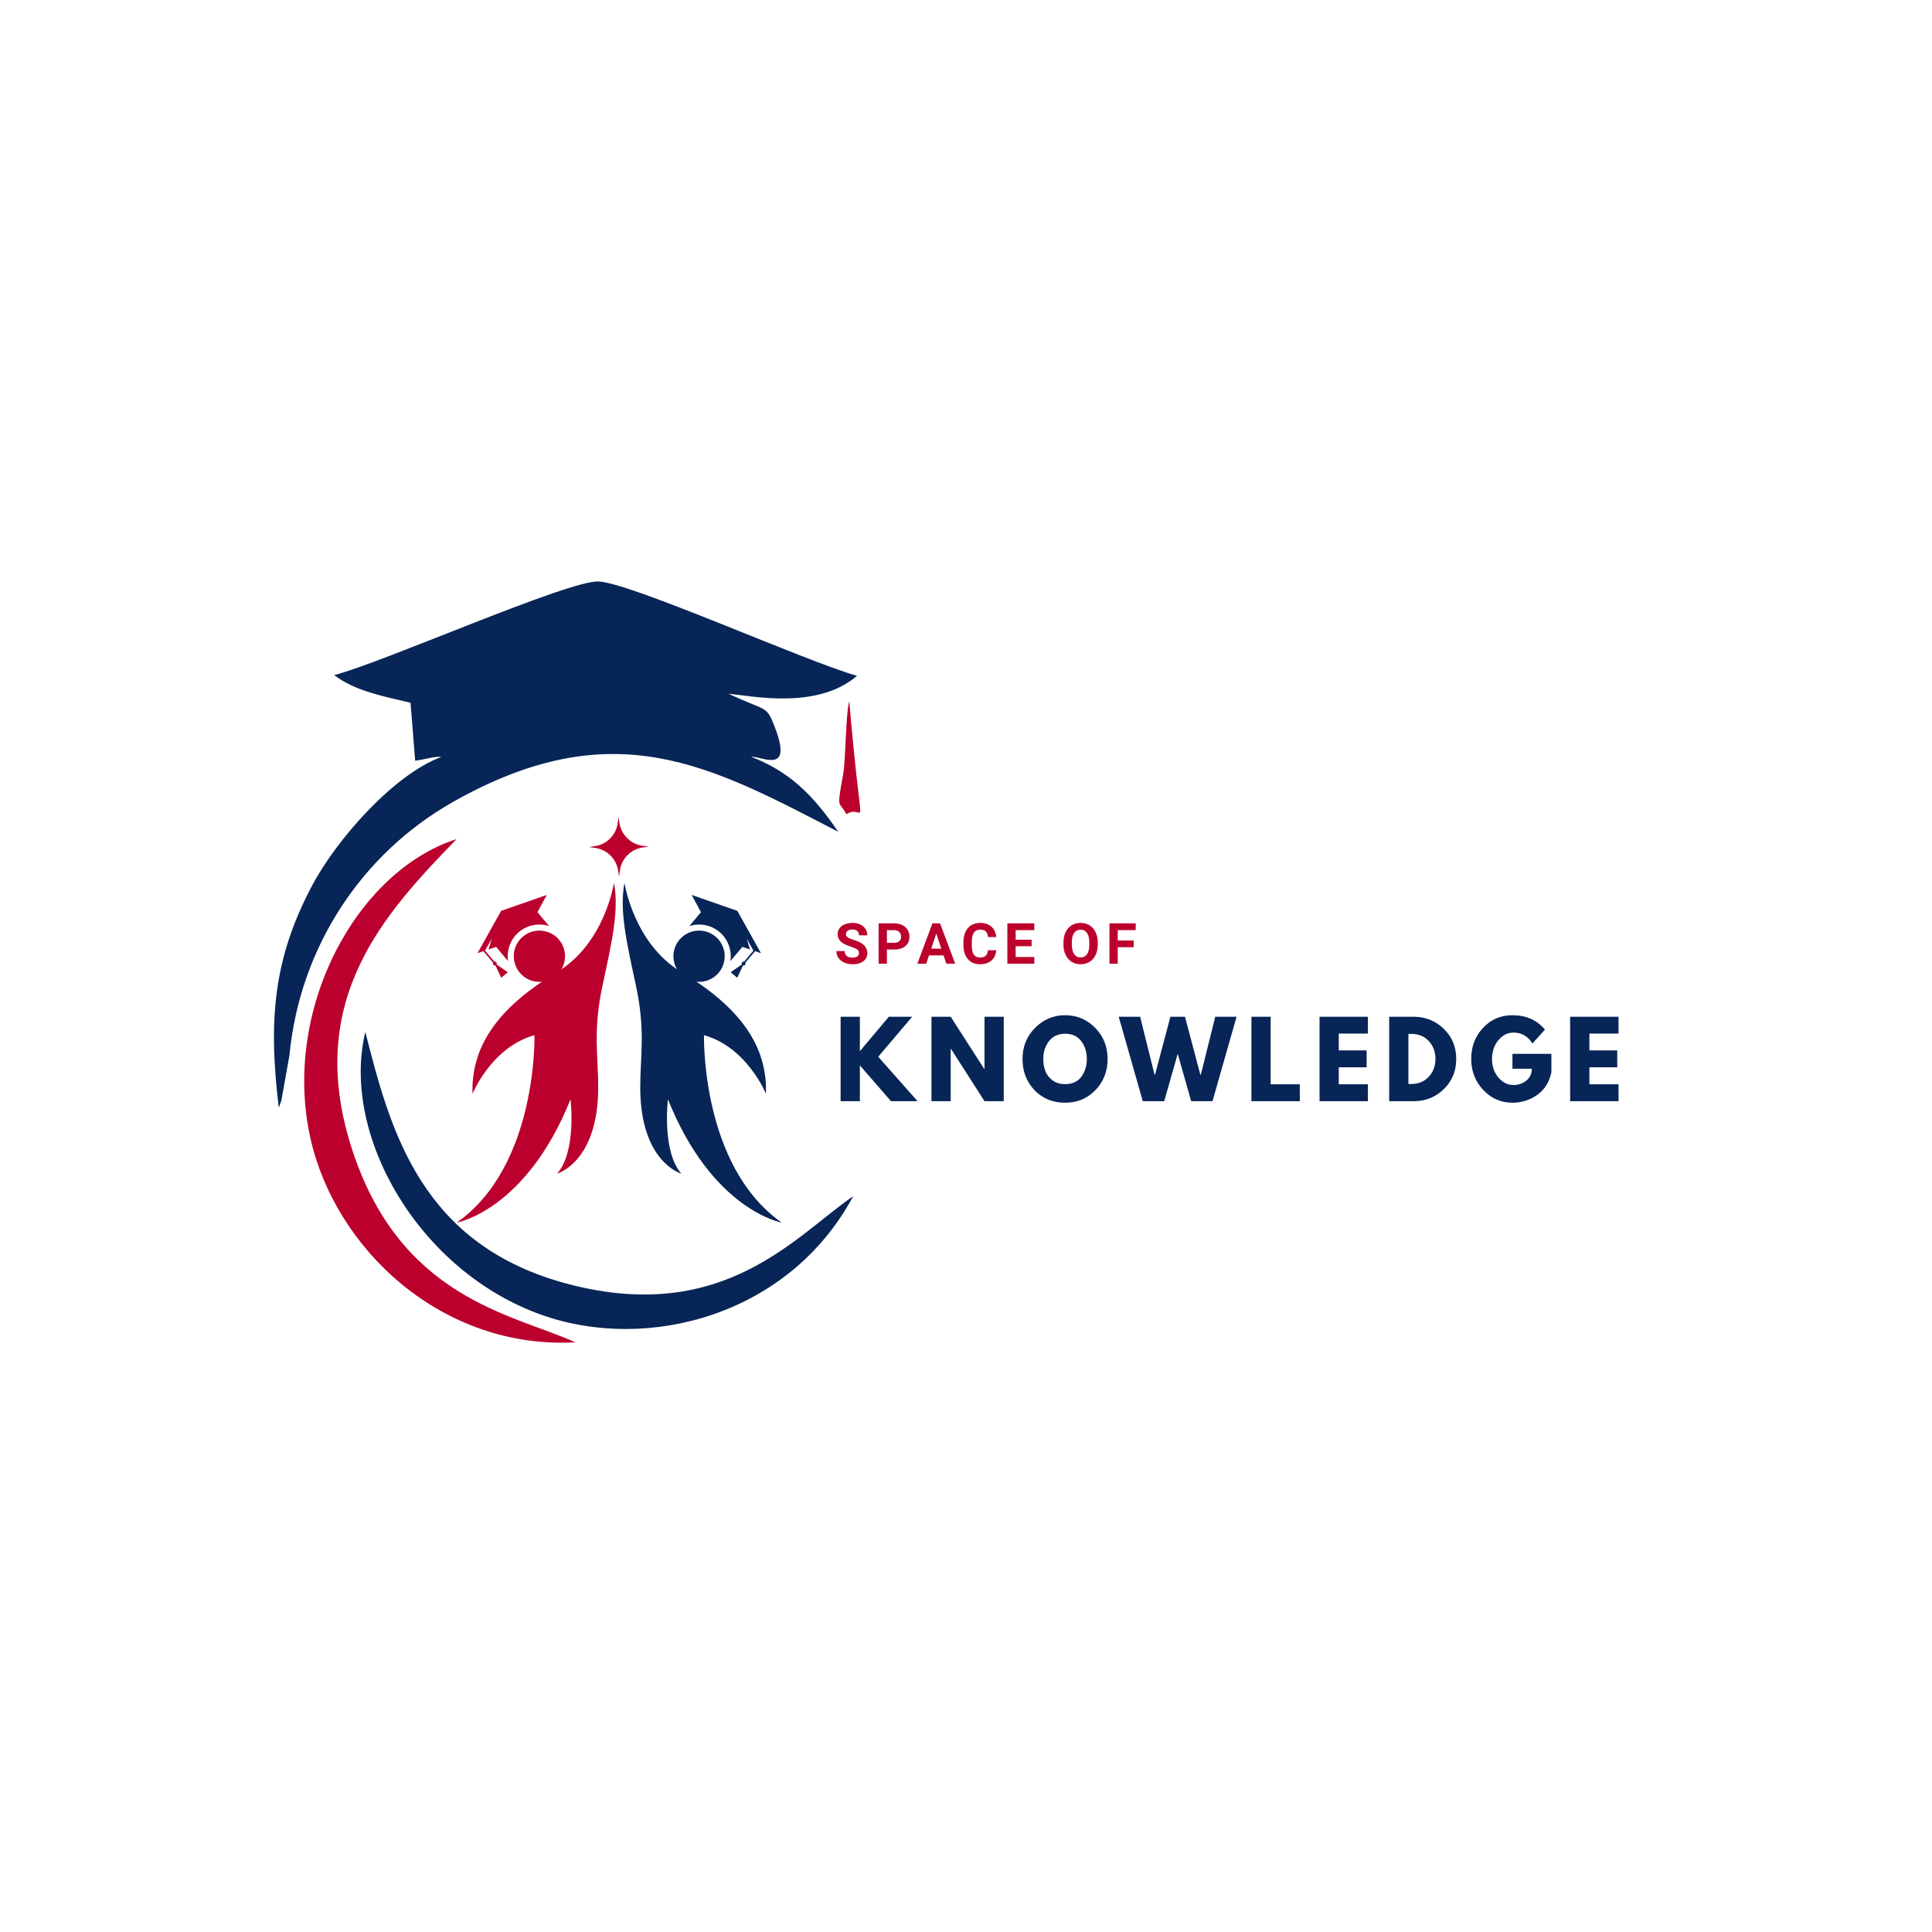 <svg xmlns="http://www.w3.org/2000/svg" xmlns:xlink="http://www.w3.org/1999/xlink" width="500" zoomAndPan="magnify" viewBox="0 0 375 375" height="500" preserveAspectRatio="xMidYMid meet" version="1.0"><defs><g/><clipPath id="1cf8c45870"><path d="M 53 112.5 L 167 112.5 L 167 215 L 53 215 Z M 53 112.5 " clip-rule="nonzero"/></clipPath><clipPath id="63dacb606f"><path d="M 120.82 171.266 L 151.645 171.266 L 151.645 237.312 L 120.82 237.312 Z M 120.82 171.266 " clip-rule="nonzero"/></clipPath><clipPath id="55e8cce235"><path d="M 88.645 171 L 120 171 L 120 237.324 L 88.645 237.324 Z M 88.645 171 " clip-rule="nonzero"/></clipPath><clipPath id="72cd6c076b"><path d="M 114 158.574 L 126 158.574 L 126 171 L 114 171 Z M 114 158.574 " clip-rule="nonzero"/></clipPath></defs><g clip-path="url(#1cf8c45870)"><path fill="#072556" d="M 64.859 131.043 C 68.977 134.16 74.574 135.184 79.684 136.406 L 80.586 147.656 C 83.109 147.309 84.141 146.793 85.684 146.918 C 76.383 150.332 65.301 163.008 60.609 171.828 C 53.168 185.832 52.004 197.762 54.113 215 C 54.309 214.633 54.512 213.633 54.574 213.832 L 56.184 204.828 C 58.152 184.098 70.039 165.711 88.102 155.555 C 119.238 138.047 137.98 148.664 162.707 161.453 C 157.875 154.41 153.387 149.828 145.77 146.875 C 147.953 146.77 154.125 150.57 150.258 140.789 C 148.711 136.875 148.766 138.109 141.41 134.656 C 145.855 135.047 158.566 137.848 166.344 131.18 C 156.344 128.359 122.875 113.281 116.246 112.863 C 110.535 112.5 74.316 128.613 64.859 131.043 Z M 64.859 131.043 " fill-opacity="1" fill-rule="evenodd"/></g><path fill="#bc002d" d="M 111.684 260.547 C 99.406 255.004 77.449 252.078 68.129 222.434 C 59.113 193.762 74.922 177.043 88.621 162.867 C 69.16 169.125 54.707 195.914 60.238 220.867 C 64.977 242.234 85.574 261.949 111.684 260.547 Z M 111.684 260.547 " fill-opacity="1" fill-rule="evenodd"/><path fill="#bc002d" d="M 164.285 158.039 C 167.078 156.238 167.441 160.719 166.516 152.996 C 166.121 149.711 165.121 140.035 164.863 136.117 C 164.141 138.152 164.168 147.434 163.66 150.246 C 162.363 157.422 162.816 155.312 164.285 158.039 Z M 164.285 158.039 " fill-opacity="1" fill-rule="evenodd"/><path fill="#072556" d="M 165.609 232.176 C 154.535 239.762 140.637 257.02 110.691 249.336 C 81.727 241.902 75.793 219.527 70.91 200.301 C 66.094 220.277 81.258 246.816 105.266 255.266 C 125.82 262.5 153.223 255.277 165.609 232.176 Z M 165.609 232.176 " fill-opacity="1" fill-rule="evenodd"/><path fill="#072556" d="M 138.887 181.793 C 140.992 183.562 141.262 186.699 139.496 188.805 C 137.727 190.91 134.59 191.18 132.484 189.414 C 130.383 187.645 130.109 184.508 131.879 182.402 C 133.645 180.301 136.781 180.027 138.887 181.793 " fill-opacity="1" fill-rule="nonzero"/><path fill="#072556" d="M 144.676 186.859 C 144.738 186.988 144.723 187.145 144.625 187.262 C 144.527 187.379 144.371 187.422 144.234 187.383 L 144.199 187.426 L 143.102 189.785 L 141.824 188.711 L 143.961 187.223 L 143.996 187.184 C 143.934 187.051 143.949 186.895 144.047 186.777 C 144.145 186.66 144.297 186.617 144.438 186.656 L 146.234 184.516 L 144.941 182.199 L 145.566 184.289 L 144.086 183.793 L 141.766 186.555 C 142.082 184.5 141.352 182.328 139.645 180.895 C 137.965 179.48 135.75 179.125 133.801 179.75 L 136.062 177.055 L 134.25 173.703 L 143.121 176.801 L 147.699 185.004 L 146.555 184.621 L 144.676 186.859 " fill-opacity="1" fill-rule="nonzero"/><g clip-path="url(#63dacb606f)"><path fill="#072556" d="M 132.254 227.801 C 132.254 227.801 124.336 225.625 124.273 211.23 C 124.25 205.09 125.348 200.184 123.43 191.285 C 121.512 182.387 120.23 176.629 121.207 171.344 C 121.207 171.344 122.969 183.117 132.254 188.68 C 143.914 195.668 148.977 203.254 148.668 212.305 C 148.668 212.305 145.023 203.281 136.645 200.922 C 136.645 200.922 135.988 226.266 151.738 237.312 C 151.738 237.312 138.301 234.965 129.645 213.379 C 129.645 213.379 128.418 223.504 132.254 227.801 " fill-opacity="1" fill-rule="nonzero"/></g><path fill="#bc002d" d="M 101.496 181.793 C 99.395 183.562 99.121 186.699 100.891 188.805 C 102.656 190.91 105.793 191.18 107.898 189.414 C 110.004 187.645 110.273 184.508 108.508 182.402 C 106.738 180.301 103.602 180.027 101.496 181.793 " fill-opacity="1" fill-rule="nonzero"/><path fill="#bc002d" d="M 95.707 186.859 C 95.648 186.988 95.66 187.145 95.758 187.262 C 95.859 187.379 96.012 187.422 96.148 187.383 L 96.184 187.426 L 97.285 189.785 L 98.559 188.711 L 96.426 187.223 L 96.391 187.184 C 96.449 187.051 96.438 186.895 96.34 186.777 C 96.238 186.66 96.086 186.617 95.949 186.656 L 94.148 184.516 L 95.441 182.199 L 94.82 184.289 L 96.301 183.793 L 98.621 186.555 C 98.301 184.5 99.031 182.328 100.738 180.895 C 102.418 179.48 104.633 179.125 106.582 179.75 L 104.32 177.055 L 106.133 173.703 L 97.266 176.801 L 92.688 185.004 L 93.828 184.621 L 95.707 186.859 " fill-opacity="1" fill-rule="nonzero"/><g clip-path="url(#55e8cce235)"><path fill="#bc002d" d="M 108.133 227.801 C 108.133 227.801 116.047 225.625 116.109 211.23 C 116.137 205.09 115.035 200.184 116.953 191.285 C 118.871 182.387 120.156 176.629 119.176 171.344 C 119.176 171.344 117.414 183.117 108.133 188.68 C 96.469 195.668 91.41 203.254 91.715 212.305 C 91.715 212.305 95.359 203.281 103.742 200.922 C 103.742 200.922 104.398 226.266 88.648 237.312 C 88.648 237.312 102.082 234.965 110.738 213.379 C 110.738 213.379 111.969 223.504 108.133 227.801 " fill-opacity="1" fill-rule="nonzero"/></g><g clip-path="url(#72cd6c076b)"><path fill="#bc002d" d="M 119.98 168.988 L 120.16 170.16 L 120.316 168.984 C 120.629 166.676 122.426 164.848 124.727 164.496 L 125.902 164.316 L 124.727 164.16 C 122.418 163.848 120.59 162.051 120.238 159.75 L 120.059 158.574 L 119.898 159.75 C 119.59 162.059 117.793 163.887 115.488 164.238 L 114.316 164.418 L 115.492 164.578 C 117.801 164.887 119.629 166.684 119.98 168.988 " fill-opacity="1" fill-rule="nonzero"/></g><g fill="#072556" fill-opacity="1"><g transform="translate(161.975, 213.741)"><g><path d="M 16.125 0 L 10.969 0 L 4.922 -6.953 L 4.922 0 L 1.188 0 L 1.188 -16.391 L 4.922 -16.391 L 4.922 -9.703 L 10.547 -16.391 L 15.078 -16.391 L 8.484 -8.625 Z M 16.125 0 "/></g></g></g><g fill="#072556" fill-opacity="1"><g transform="translate(179.609, 213.741)"><g><path d="M 4.922 -10.172 L 4.922 0 L 1.188 0 L 1.188 -16.391 L 4.922 -16.391 L 11.453 -6.219 L 11.484 -6.219 L 11.484 -16.391 L 15.219 -16.391 L 15.219 0 L 11.484 0 L 4.969 -10.172 Z M 4.922 -10.172 "/></g></g></g><g fill="#072556" fill-opacity="1"><g transform="translate(198.017, 213.741)"><g><path d="M 0.453 -8.203 C 0.453 -10.578 1.258 -12.582 2.875 -14.219 C 4.5 -15.863 6.445 -16.688 8.719 -16.688 C 11.008 -16.688 12.957 -15.867 14.562 -14.234 C 16.164 -12.598 16.969 -10.586 16.969 -8.203 C 16.969 -5.805 16.18 -3.789 14.609 -2.156 C 13.035 -0.52 11.07 0.297 8.719 0.297 C 6.32 0.297 4.344 -0.516 2.781 -2.141 C 1.227 -3.766 0.453 -5.785 0.453 -8.203 Z M 4.484 -8.203 C 4.484 -7.348 4.613 -6.566 4.875 -5.859 C 5.145 -5.148 5.613 -4.547 6.281 -4.047 C 6.945 -3.555 7.758 -3.312 8.719 -3.312 C 10.113 -3.312 11.164 -3.789 11.875 -4.75 C 12.582 -5.707 12.938 -6.859 12.938 -8.203 C 12.938 -9.547 12.57 -10.695 11.844 -11.656 C 11.125 -12.613 10.082 -13.094 8.719 -13.094 C 7.375 -13.094 6.332 -12.613 5.594 -11.656 C 4.852 -10.695 4.484 -9.547 4.484 -8.203 Z M 4.484 -8.203 "/></g></g></g><g fill="#072556" fill-opacity="1"><g transform="translate(217.44, 213.741)"><g><path d="M 13.766 0 L 11.156 -9.203 L 8.531 0 L 4.375 0 L -0.297 -16.391 L 3.859 -16.391 L 6.656 -5.141 L 6.75 -5.141 L 9.734 -16.391 L 12.562 -16.391 L 15.547 -5.141 L 15.641 -5.141 L 18.438 -16.391 L 22.578 -16.391 L 17.906 0 Z M 13.766 0 "/></g></g></g><g fill="#072556" fill-opacity="1"><g transform="translate(241.712, 213.741)"><g><path d="M 4.922 -16.391 L 4.922 -3.281 L 10.578 -3.281 L 10.578 0 L 1.188 0 L 1.188 -16.391 Z M 4.922 -16.391 "/></g></g></g><g fill="#072556" fill-opacity="1"><g transform="translate(254.933, 213.741)"><g><path d="M 10.578 -16.391 L 10.578 -13.125 L 4.922 -13.125 L 4.922 -9.859 L 10.328 -9.859 L 10.328 -6.578 L 4.922 -6.578 L 4.922 -3.281 L 10.578 -3.281 L 10.578 0 L 1.188 0 L 1.188 -16.391 Z M 10.578 -16.391 "/></g></g></g><g fill="#072556" fill-opacity="1"><g transform="translate(268.451, 213.741)"><g><path d="M 1.188 -16.391 L 5.938 -16.391 C 8.219 -16.391 10.164 -15.609 11.781 -14.047 C 13.395 -12.492 14.203 -10.547 14.203 -8.203 C 14.203 -5.848 13.395 -3.891 11.781 -2.328 C 10.176 -0.773 8.227 0 5.938 0 L 1.188 0 Z M 4.922 -3.344 L 5.5 -3.344 C 6.863 -3.344 7.977 -3.801 8.844 -4.719 C 9.719 -5.645 10.16 -6.801 10.172 -8.188 C 10.172 -9.582 9.738 -10.742 8.875 -11.672 C 8.008 -12.598 6.883 -13.062 5.5 -13.062 L 4.922 -13.062 Z M 4.922 -3.344 "/></g></g></g><g fill="#072556" fill-opacity="1"><g transform="translate(285.11, 213.741)"><g><path d="M 16.016 -9.188 L 16.016 -5.625 C 15.598 -3.676 14.672 -2.203 13.234 -1.203 C 11.805 -0.203 10.211 0.297 8.453 0.297 C 6.234 0.297 4.344 -0.531 2.781 -2.188 C 1.227 -3.844 0.453 -5.844 0.453 -8.188 C 0.453 -10.57 1.211 -12.582 2.734 -14.219 C 4.266 -15.863 6.172 -16.688 8.453 -16.688 C 11.109 -16.688 13.211 -15.754 14.766 -13.891 L 12.328 -11.203 C 11.453 -12.609 10.234 -13.312 8.672 -13.312 C 7.516 -13.312 6.523 -12.812 5.703 -11.812 C 4.891 -10.812 4.484 -9.602 4.484 -8.188 C 4.484 -6.801 4.891 -5.613 5.703 -4.625 C 6.523 -3.633 7.516 -3.141 8.672 -3.141 C 9.617 -3.141 10.445 -3.426 11.156 -4 C 11.863 -4.582 12.219 -5.348 12.219 -6.297 L 8.453 -6.297 L 8.453 -9.188 Z M 16.016 -9.188 "/></g></g></g><g fill="#072556" fill-opacity="1"><g transform="translate(303.578, 213.741)"><g><path d="M 10.578 -16.391 L 10.578 -13.125 L 4.922 -13.125 L 4.922 -9.859 L 10.328 -9.859 L 10.328 -6.578 L 4.922 -6.578 L 4.922 -3.281 L 10.578 -3.281 L 10.578 0 L 1.188 0 L 1.188 -16.391 Z M 10.578 -16.391 "/></g></g></g><g fill="#bc002d" fill-opacity="1"><g transform="translate(161.975, 187.053)"><g><path d="M 4.75 -2.047 C 4.75 -2.359 4.641 -2.594 4.422 -2.75 C 4.211 -2.914 3.828 -3.086 3.266 -3.266 C 2.711 -3.453 2.27 -3.629 1.938 -3.797 C 1.051 -4.273 0.609 -4.922 0.609 -5.734 C 0.609 -6.16 0.727 -6.539 0.969 -6.875 C 1.207 -7.207 1.551 -7.461 2 -7.641 C 2.445 -7.828 2.945 -7.922 3.5 -7.922 C 4.051 -7.922 4.547 -7.82 4.984 -7.625 C 5.422 -7.426 5.758 -7.141 6 -6.766 C 6.25 -6.398 6.375 -5.984 6.375 -5.516 L 4.766 -5.516 C 4.766 -5.867 4.648 -6.145 4.422 -6.344 C 4.191 -6.539 3.875 -6.641 3.469 -6.641 C 3.07 -6.641 2.766 -6.555 2.547 -6.391 C 2.328 -6.223 2.219 -6.004 2.219 -5.734 C 2.219 -5.484 2.344 -5.27 2.594 -5.094 C 2.852 -4.926 3.234 -4.766 3.734 -4.609 C 4.648 -4.336 5.316 -3.992 5.734 -3.578 C 6.16 -3.172 6.375 -2.664 6.375 -2.062 C 6.375 -1.383 6.113 -0.852 5.594 -0.469 C 5.082 -0.082 4.395 0.109 3.531 0.109 C 2.926 0.109 2.379 0 1.891 -0.219 C 1.398 -0.438 1.023 -0.738 0.766 -1.125 C 0.504 -1.508 0.375 -1.953 0.375 -2.453 L 1.984 -2.453 C 1.984 -1.598 2.5 -1.172 3.531 -1.172 C 3.914 -1.172 4.211 -1.25 4.422 -1.406 C 4.641 -1.562 4.75 -1.773 4.75 -2.047 Z M 4.75 -2.047 "/></g></g></g><g fill="#bc002d" fill-opacity="1"><g transform="translate(169.836, 187.053)"><g><path d="M 2.312 -2.75 L 2.312 0 L 0.703 0 L 0.703 -7.828 L 3.75 -7.828 C 4.332 -7.828 4.848 -7.719 5.297 -7.5 C 5.742 -7.281 6.086 -6.973 6.328 -6.578 C 6.566 -6.18 6.688 -5.734 6.688 -5.234 C 6.688 -4.461 6.422 -3.852 5.891 -3.406 C 5.367 -2.969 4.645 -2.75 3.719 -2.75 Z M 2.312 -4.062 L 3.75 -4.062 C 4.176 -4.062 4.5 -4.16 4.719 -4.359 C 4.945 -4.555 5.062 -4.844 5.062 -5.219 C 5.062 -5.602 4.945 -5.91 4.719 -6.141 C 4.5 -6.379 4.188 -6.504 3.781 -6.516 L 2.312 -6.516 Z M 2.312 -4.062 "/></g></g></g><g fill="#bc002d" fill-opacity="1"><g transform="translate(178.03, 187.053)"><g><path d="M 5.109 -1.609 L 2.281 -1.609 L 1.75 0 L 0.031 0 L 2.953 -7.828 L 4.438 -7.828 L 7.375 0 L 5.656 0 Z M 2.719 -2.922 L 4.672 -2.922 L 3.703 -5.844 Z M 2.719 -2.922 "/></g></g></g><g fill="#bc002d" fill-opacity="1"><g transform="translate(186.529, 187.053)"><g><path d="M 6.844 -2.609 C 6.781 -1.766 6.469 -1.098 5.906 -0.609 C 5.344 -0.129 4.602 0.109 3.688 0.109 C 2.688 0.109 1.898 -0.227 1.328 -0.906 C 0.754 -1.582 0.469 -2.508 0.469 -3.688 L 0.469 -4.156 C 0.469 -4.914 0.598 -5.582 0.859 -6.156 C 1.117 -6.727 1.492 -7.164 1.984 -7.469 C 2.484 -7.77 3.062 -7.922 3.719 -7.922 C 4.613 -7.922 5.336 -7.68 5.891 -7.203 C 6.441 -6.723 6.758 -6.047 6.844 -5.172 L 5.234 -5.172 C 5.191 -5.672 5.051 -6.035 4.812 -6.266 C 4.57 -6.492 4.207 -6.609 3.719 -6.609 C 3.176 -6.609 2.77 -6.414 2.5 -6.031 C 2.238 -5.645 2.102 -5.047 2.094 -4.234 L 2.094 -3.641 C 2.094 -2.797 2.219 -2.176 2.469 -1.781 C 2.727 -1.395 3.133 -1.203 3.688 -1.203 C 4.188 -1.203 4.555 -1.316 4.797 -1.547 C 5.047 -1.773 5.188 -2.129 5.219 -2.609 Z M 6.844 -2.609 "/></g></g></g><g fill="#bc002d" fill-opacity="1"><g transform="translate(194.825, 187.053)"><g><path d="M 5.406 -3.391 L 2.312 -3.391 L 2.312 -1.297 L 5.938 -1.297 L 5.938 0 L 0.703 0 L 0.703 -7.828 L 5.938 -7.828 L 5.938 -6.516 L 2.312 -6.516 L 2.312 -4.656 L 5.406 -4.656 Z M 5.406 -3.391 "/></g></g></g><g fill="#bc002d" fill-opacity="1"><g transform="translate(202.111, 187.053)"><g/></g></g><g fill="#bc002d" fill-opacity="1"><g transform="translate(205.95, 187.053)"><g><path d="M 7.125 -3.734 C 7.125 -2.961 6.988 -2.285 6.719 -1.703 C 6.445 -1.129 6.055 -0.68 5.547 -0.359 C 5.035 -0.047 4.453 0.109 3.797 0.109 C 3.148 0.109 2.57 -0.047 2.062 -0.359 C 1.562 -0.672 1.172 -1.113 0.891 -1.688 C 0.609 -2.27 0.469 -2.938 0.469 -3.688 L 0.469 -4.078 C 0.469 -4.848 0.602 -5.523 0.875 -6.109 C 1.156 -6.691 1.547 -7.141 2.047 -7.453 C 2.555 -7.766 3.133 -7.922 3.781 -7.922 C 4.438 -7.922 5.02 -7.766 5.531 -7.453 C 6.039 -7.141 6.43 -6.691 6.703 -6.109 C 6.984 -5.523 7.125 -4.848 7.125 -4.078 Z M 5.484 -4.094 C 5.484 -4.906 5.336 -5.523 5.047 -5.953 C 4.754 -6.379 4.336 -6.594 3.797 -6.594 C 3.254 -6.594 2.832 -6.379 2.531 -5.953 C 2.238 -5.535 2.094 -4.922 2.094 -4.109 L 2.094 -3.734 C 2.094 -2.93 2.238 -2.312 2.531 -1.875 C 2.82 -1.438 3.242 -1.219 3.797 -1.219 C 4.336 -1.219 4.754 -1.426 5.047 -1.844 C 5.336 -2.27 5.484 -2.891 5.484 -3.703 Z M 5.484 -4.094 "/></g></g></g><g fill="#bc002d" fill-opacity="1"><g transform="translate(214.643, 187.053)"><g><path d="M 5.406 -3.203 L 2.312 -3.203 L 2.312 0 L 0.703 0 L 0.703 -7.828 L 5.797 -7.828 L 5.797 -6.516 L 2.312 -6.516 L 2.312 -4.5 L 5.406 -4.5 Z M 5.406 -3.203 "/></g></g></g></svg>